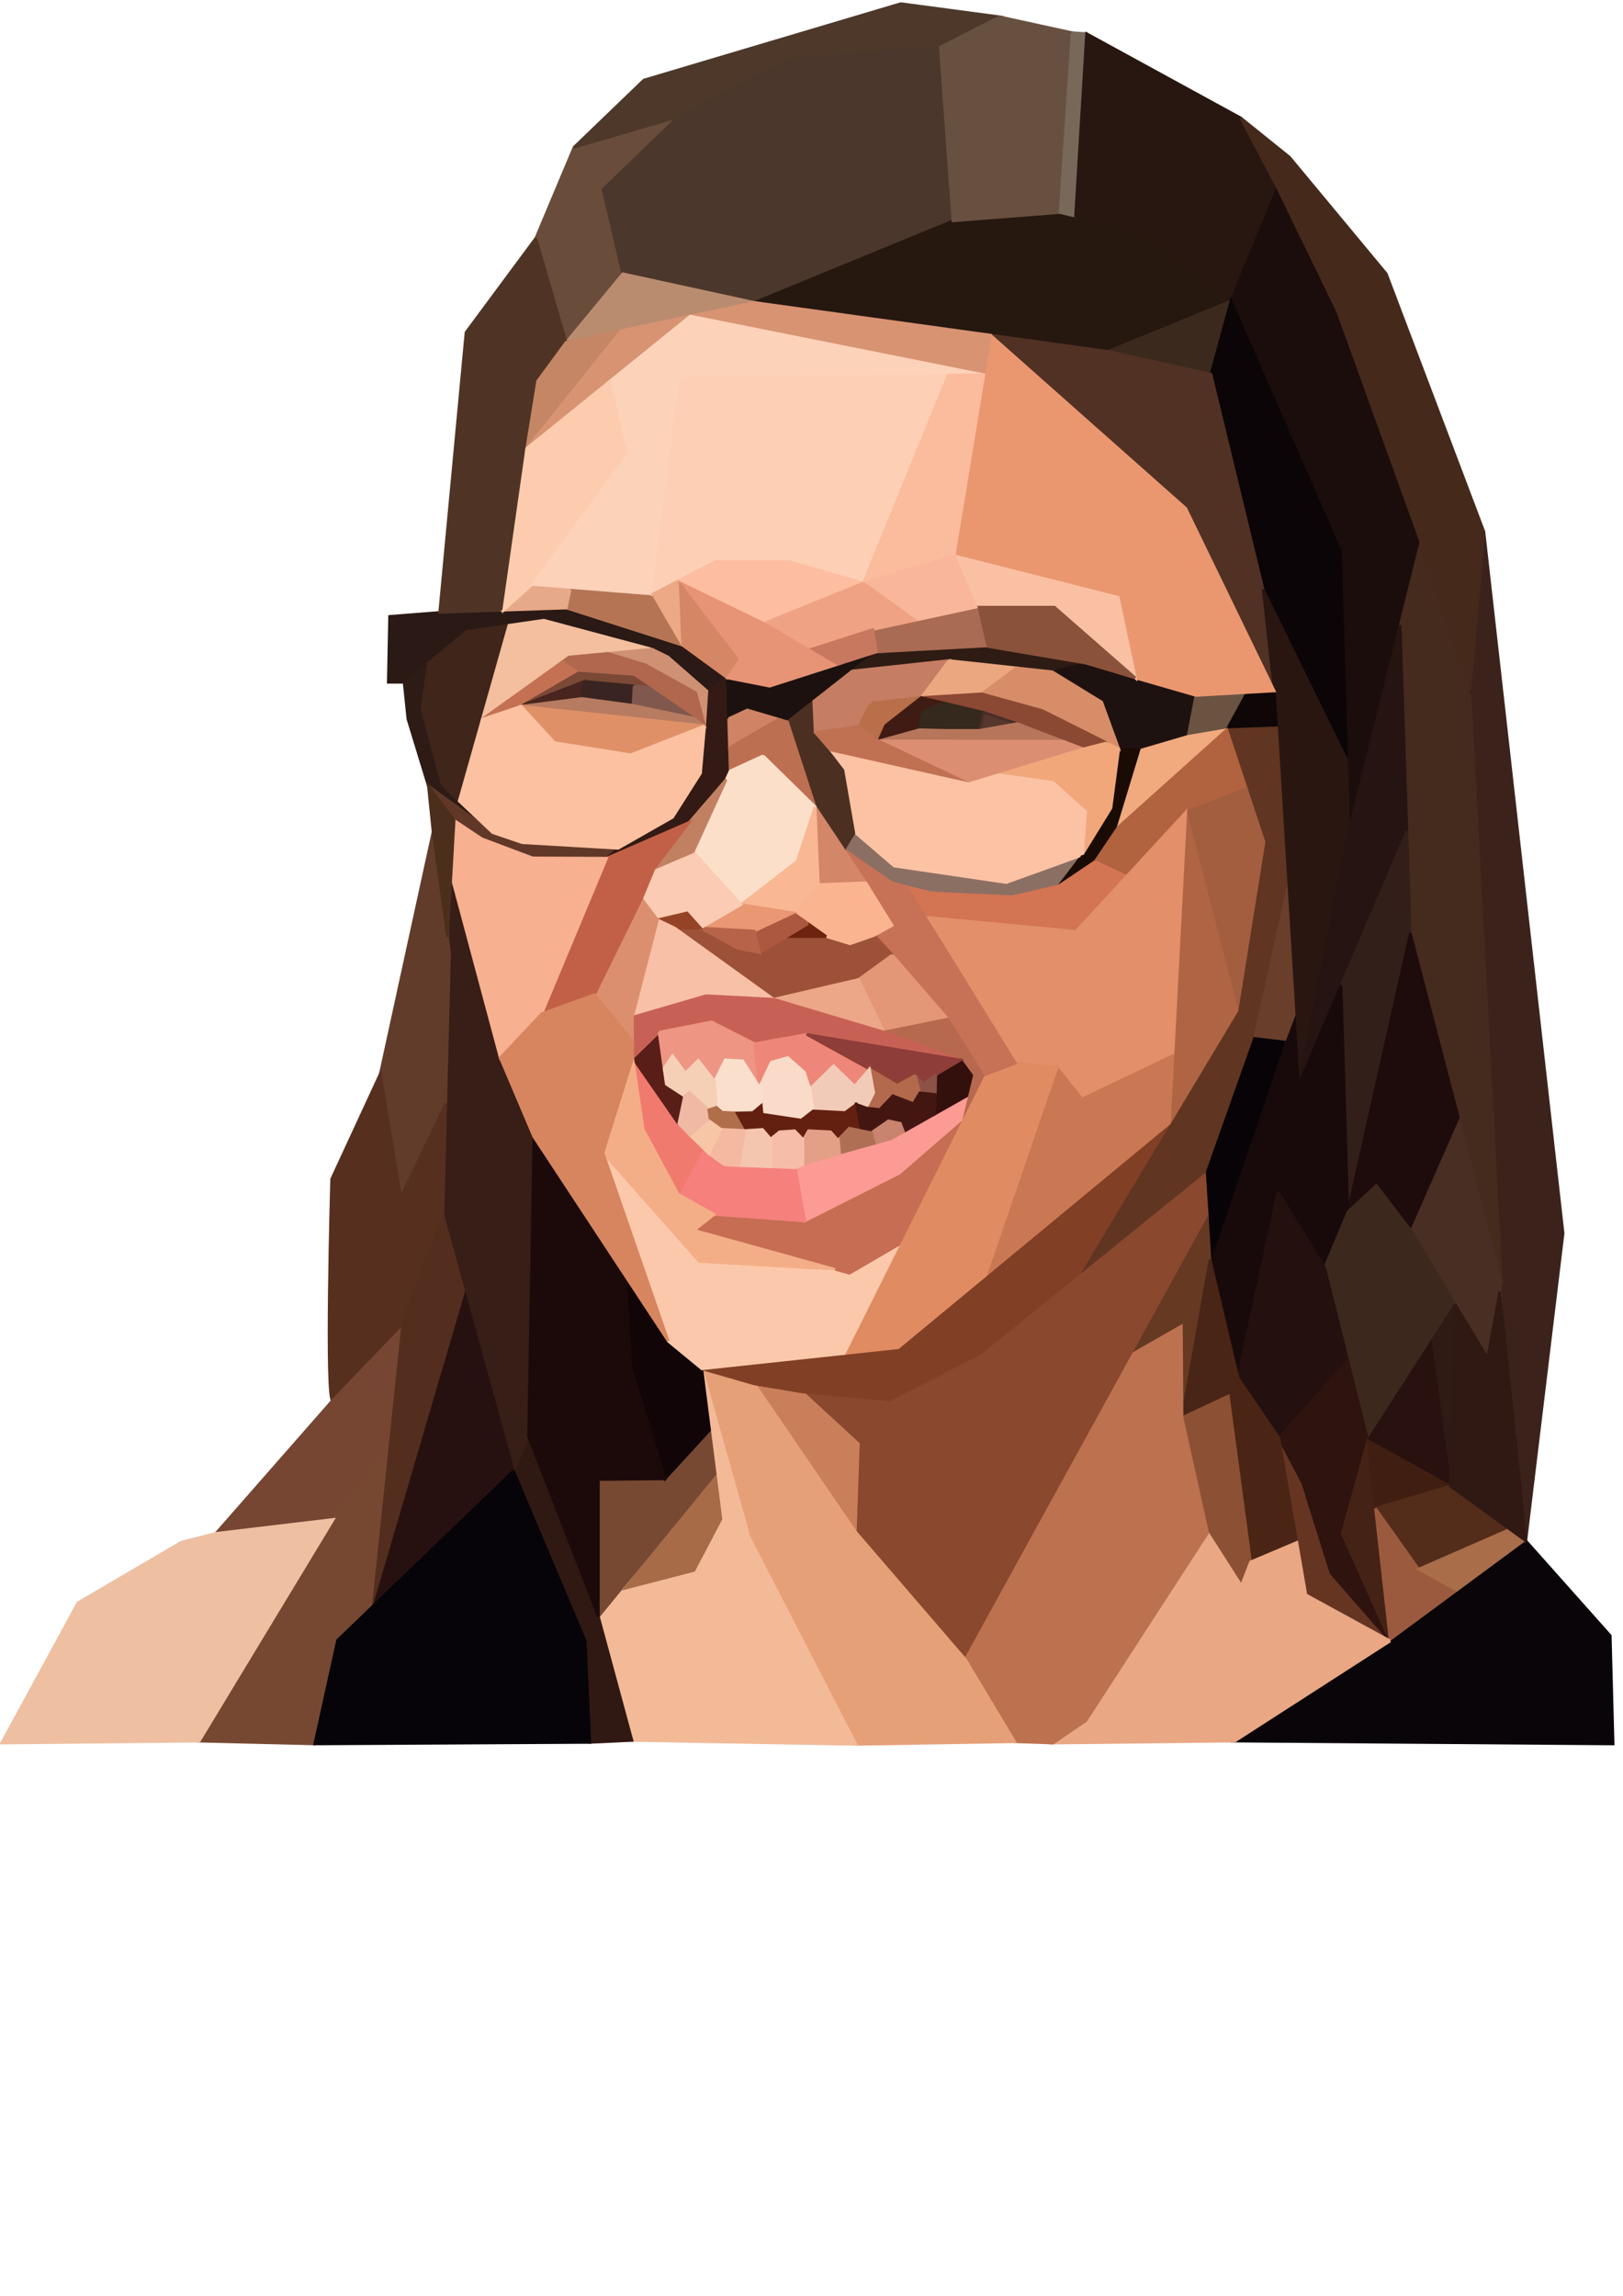 <svg xmlns="http://www.w3.org/2000/svg" width="210mm" height="297mm" viewBox="0 0 210 297"><g stroke-width=".265"><path d="M69.33 30.813l4.944-11.763 13.468-3.921-9.717 9.376 2.557 10.91-7.33 8.865z" fill="#694c3a" stroke="#694c3a" stroke-width=".341"/><path d="M74.274 19.05l9.036-8.694L116.552.468l12.786 1.705-7.671 3.92-19.094 1.535-14.831 7.501z" fill="#4d382a" stroke="#4d382a" stroke-width=".341"/><path d="M80.582 35.416l17.036 3.71 25.676-10.548-1.627-22.484-19.094 1.534-14.831 7.501-9.717 9.376z" fill="#4b372c" stroke="#4b372c" stroke-width=".341"/><path d="M97.618 39.125l45.746 6.329 15.912-6.51-11.572-8.86-10.548-2.591-13.862 1.085z" fill="#26170f" stroke="#26170f" stroke-width=".341"/><path d="M129.338 2.173l9.385 2.055-1.567 23.265-13.862 1.085-1.627-22.484z" fill="#685041" stroke="#685041" stroke-width=".341"/><path d="M138.723 4.228l-1.567 23.265 2.004.492 1.432-23.637-1.869-.12" fill="#77685a" stroke="#77685a" stroke-width=".341"/><path d="M140.592 4.348l19.95 10.91 4.761 9.04-6.027 14.646-11.572-8.86-8.544-2.1z" fill="#281610" stroke="#281610" stroke-width=".341"/><path d="M143.364 45.454l13.32 2.953 2.592-9.463-15.912 6.51" fill="#3b291e" stroke="#3b291e" stroke-width=".341"/><path d="M159.276 38.944l14.164 32.367 1.085 36.163 9.326-37.344-10.783-29.86-7.765-15.972z" fill="#1b0d0b" stroke="#1b0d0b" stroke-width=".341"/><path d="M159.276 38.944l14.164 32.367.81 26.995-10.815-22.053-6.75-27.846z" fill="#0b0507" stroke="#0b0507" stroke-width=".341"/><path d="M128.148 43.349l15.216 2.105 13.32 2.953 6.75 27.846 1.447 13.14-11.451-23.628z" fill="#513124" stroke="#513124" stroke-width=".341"/><path d="M97.618 39.125l-17.036-3.71-7.33 8.865 24.366-5.155" fill="#ba8c6f" stroke="#ba8c6f" stroke-width=".341"/><path d="M192.004 68.78l10.246 90.77-4.822 39.779-4.821-50.87-2.411-59.187z" fill="#3b231b" stroke="#3b231b" stroke-width=".341"/><path d="M164.881 89.392l-1.446-13.14 10.815 22.054.275 9.168-6.51 32.909z" fill="#291611" stroke="#291611" stroke-width=".341"/><path d="M183.85 70.13l6.393 20.31 4.023 75.524-11.785-45.23-1.319-39.838z" fill="#452a1e" stroke="#452a1e" stroke-width=".341"/><path d="M181.162 80.896l.882 26.635-14.028 32.852 6.509-32.91z" fill="#251411" stroke="#251411" stroke-width=".341"/><path d="M182.044 107.53l.437 13.204-8.077 36.043-.875-29.305 8.515-19.941" fill="#331f19" stroke="#331f19" stroke-width=".341"/><path d="M174.404 156.777l8.077-36.043 6.35 24.373-6.23 14.14-4.52-5.906-3.677 3.436" fill="#1e0b0b" stroke="#1e0b0b" stroke-width=".341"/><path d="M173.529 127.472l-5.513 12.91-.558-9.076-1.25 3.29-9.644 28.328 3.616 15.31 5.184-24.05 6.027 9.825 3.013-7.232z" fill="#180a0b" stroke="#180a0b" stroke-width=".341"/><path d="M188.832 145.107l5.434 20.857-1.78 9.738-9.885-16.454z" fill="#492e23" stroke="#492e23" stroke-width=".341"/><path d="M178.081 153.341l4.52 5.907 5.71 9.504-11.325 17.62-5.595-22.363 3.013-7.232z" fill="#3c281d" stroke="#3c281d" stroke-width=".341"/><path d="M188.31 168.752l-.67 23.501-2.527-18.526 3.198-4.975" fill="#2f1a15" stroke="#2f1a15" stroke-width=".341"/><path d="M165.364 154.185l6.027 9.824 2.996 11.974-8.908 10.048-5.299-7.797 5.184-24.05" fill="#24100f" stroke="#24100f" stroke-width=".341"/><path d="M176.986 186.372l8.127-12.645 2.528 18.526z" fill="#28110e" stroke="#28110e" stroke-width=".341"/><path d="M165.479 186.03l3.495 20.287 10.91 5.967-7.671-8.78-3.666-11.677-3.068-5.796" fill="#653522" stroke="#653522" stroke-width=".341"/><path d="M174.387 175.983l-8.908 10.048 3.068 5.796 3.666 11.678 7.671 8.78-6.222-13.895 3.324-12.018z" fill="#2f130e" stroke="#2f130e" stroke-width=".341"/><path d="M176.986 186.372l-3.324 12.018 6.222 13.894-2.898-25.912" fill="#442316" stroke="#442316" stroke-width=".341"/><path d="M176.986 186.372l10.655 5.881-9.676 2.875z" fill="#401e11" stroke="#401e11" stroke-width=".341"/><path d="M177.965 195.128l9.676-2.875 7.725 5.585-11.817 5.155-5.584-7.865" fill="#542d1a" stroke="#542d1a" stroke-width=".341"/><path d="M177.965 195.128l5.584 7.865 5.711 3.154-9.376 6.137-1.919-17.156" fill="#9b5a3e" stroke="#9b5a3e" stroke-width=".341"/><path d="M195.366 197.838l2.062 1.49-8.168 6.819-5.71-3.154z" fill="#a96d4a" stroke="#a96d4a" stroke-width=".341"/><path d="M197.428 199.329l10.925 12.273.37 14.008-48.955-.37 20.116-12.956" fill="#0a0509" stroke="#0a0509" stroke-width=".341"/><path d="M166.41 114.245l-4.426 20.047 4.156.504 1.318-3.49-1.052-17.114" fill="#693e2b" stroke="#693e2b" stroke-width=".341"/><path d="M161.984 134.292l-6.137 17.303.717 11.33 9.576-28.13-4.156-.503" fill="#080307" stroke="#080307" stroke-width=".341"/><path d="M156.564 162.924l5.25 39.132 5.99-2.532-2.325-13.493-5.299-7.797-3.616-15.31" fill="#4a2515" stroke="#4a2515" stroke-width=".341"/><path d="M155.847 151.595l-29.066 23.525-11.678 5.967-11.336-1.023s8.182 6.308 7.5 7.501c-.681 1.193-.596 10.57-.596 10.57l14.235 16.536 31.33-56.937z" fill="#8a482e" stroke="#8a482e" stroke-width=".341"/><path d="M156.235 157.734l.329 5.19-3.615 20.465-.085-11.849-6.158 3.513z" fill="#663922" stroke="#663922" stroke-width=".341"/><path d="M156.564 162.924l2.37 17.666-5.985 2.799 3.615-20.465" fill="#482516" stroke="#482516" stroke-width=".341"/><path d="M152.949 183.389s3.41 13.979 3.068 14.234c-.34.256 4.603 7.501 4.603 7.501l1.194-3.068-2.88-21.466-5.985 2.799" fill="#8c5134" stroke="#8c5134" stroke-width=".341"/><path d="M179.884 212.284l-10.91-5.967-1.17-6.793-5.99 2.532-1.194 3.068-4.361-6.82-15.755 24.294-4.262 2.898 23.526-.256 20.116-12.956" fill="#e9a784" stroke="#e9a784" stroke-width=".341"/><path d="M146.706 175.053l6.158-3.513.085 11.849 3.31 14.915-15.755 24.294-4.262 2.898-4.944-.17-6.392-10.655z" fill="#bc724e" stroke="#bc724e" stroke-width=".341"/><path d="M103.767 180.064l-6.137-1.023 13.04 19.094.398-11.36-7.301-6.71" fill="#ca7f5b" stroke="#ca7f5b" stroke-width=".341"/><path d="M97.63 179.041l-6.82-1.96 6.138 21.82 13.808 26.765 20.542-.34-6.392-10.655-14.235-16.536z" fill="#e6a078" stroke="#e6a078" stroke-width=".341"/><path d="M90.81 177.08l2.472 19.435-3.494 6.649-7.927 1.278-4.433 4.688 4.347 16.025 28.981.511-13.808-26.764-6.138-21.821" fill="#f3ba98" stroke="#f3ba98" stroke-width=".341"/><path d="M92.531 190.609l-11.636 14.854 8.893-2.3 3.494-6.648-.744-5.853" fill="#a76b48" stroke="#a76b48" stroke-width=".341"/><path d="M77.428 209.13V191.4l8.61-.084 5.781-6.306.719 5.652z" fill="#774933" stroke="#774933" stroke-width=".341"/><path d="M90.81 177.08l1.009 7.93-5.782 6.306s-3.75-12.275-4.262-13.724c-.511-1.449-.852-12.274-.852-12.274l5.54 8.183z" fill="#110507" stroke="#110507" stroke-width=".341"/><path d="M76.32 225.41l5.455-.255-4.347-16.025-9.035-23.27-1.96 4.433 9.29 21.991z" fill="#301912" stroke="#301912" stroke-width=".341"/><path d="M58.42 113.323c-.17 1.193 6.308 23.526 6.308 23.526l4.347 10.228-.682 38.783-1.96 4.433-9.121-33.073z" fill="#371e16" stroke="#371e16" stroke-width=".341"/><path d="M60.015 167.02l6.417 23.273-18.528 17.97 11.995-41.66" fill="#271110" stroke="#271110" stroke-width=".341"/><path d="M58.172 123.134l-2.139-15.522-6.819 31.282 2.643 16.025 5.82-12.182z" fill="#623c2a" stroke="#623c2a" stroke-width=".341"/><path d="M57.678 142.737l-.366 14.483s-6.052 16.707-6.649 17.133c-.596.427-6.563 5.967-7.586 6.82-1.023.852-.17-28.64-.17-28.64l6.307-13.639 2.643 16.025 5.82-12.182" fill="#572f1f" stroke="#572f1f" stroke-width=".341"/><path d="M57.312 157.22l2.703 9.8-12.111 41.243 3.776-36.088z" fill="#532e1e" stroke="#532e1e" stroke-width=".341"/><path d="M51.68 172.175l-8.667 9.01-15.07 17.18 15.188-1.809 6.978-9.366z" fill="#764632" stroke="#764632" stroke-width=".341"/><path d="M50.109 187.19l-2.205 21.073-4.23 3.936-2.953 13.409-14.948-.362 10.005-16.635 7.353-12.055 6.978-9.366" fill="#774831" stroke="#774831" stroke-width=".341"/><path d="M66.432 190.293l9.291 21.991.597 13.127-35.6.197 2.954-13.41 22.758-21.905" fill="#060409" stroke="#060409" stroke-width=".341"/><path d="M69.075 147.077l11.848 18.241.698 11.54 4.416 14.458-8.609.085v17.73l-9.035-23.27.682-38.784" fill="#1c0a0b" stroke="#1c0a0b" stroke-width=".341"/><path d="M188.31 168.752l4.176 6.95 1.567-8.571 3.375 32.198-9.787-7.076.67-23.501" fill="#301913" stroke="#301913" stroke-width=".341"/><path d="M160.542 15.257l4.761 9.041 7.765 15.973 10.783 29.86 6.345 19.14 1.808-20.492-12.631-33.363-12.53-15.087-6.301-5.072" fill="#452a1b" stroke="#452a1b" stroke-width=".341"/><path d="M43.131 196.556l-17.358 28.69-25.57.25 9.887-18.156 13.383-7.842 4.47-1.134z" fill="#eebfa1" stroke="#eebfa1" stroke-width=".341"/><path d="M56.886 79.228l-6.478.511-.17 8.524h2.045l4.603-9.035 16.382-.564 15.068 4.822 5.786 4.219-2.652 1.687-5.786-5.063-15.31-4.098-10.005 1.446-7.835 6.51 4.352-8.96" fill="#2a1915" stroke="#2a1915" stroke-width=".341"/><path d="M55.443 85.77l-.86 5.913 2.652 9.884 6.51 6.148-8.318-6.027-2.652-8.68-.492-4.745 3.931-3.134" fill="#2f1b15" stroke="#2f1b15" stroke-width=".341"/><path d="M55.427 101.688l3.334 4.432 3.58 2.387 6.563 2.472 9.59.043 1.491-1.279-12.402-.724-3.838-1.304z" fill="#613828" stroke="#613828" stroke-width=".341"/><path d="M94.122 87.705l.354 12.023-5.285 6.648-10.697 4.646 1.491-1.279 7.032-4.006s3.75-5.498 3.793-6.137c.043-.64.66-10.208.66-10.208l2.652-1.687" fill="#331a14" stroke="#331a14" stroke-width=".341"/><path d="M94.122 87.705l5.468 1.07 13.809-4.433-11.508 9.035-5.2-1.534-2.414 1.124z" fill="#1c110e" stroke="#1c110e" stroke-width=".341"/><path d="M113.399 84.342l14.064-.767 13.041 2.216-4.347 1.108-13.382-1.449L110.27 86.8l3.129-2.457" fill="#2e1b14" stroke="#2e1b14" stroke-width=".341"/><path d="M140.504 85.791l8.268 2.472 5.967 1.705-1.023 5.285s-8.268 2.557-8.609 2.301c-.341-.256-2.557-6.734-2.557-6.734l-6.393-3.92z" fill="#1e1211" stroke="#1e1211" stroke-width=".341"/><path d="M154.739 89.968l6.648-.426-2.642 4.858-5.029.853z" fill="#6b5341" stroke="#6b5341" stroke-width=".341"/><path d="M161.387 89.542l3.494-.15.293 4.76-6.429.248 2.642-4.858" fill="#0f0607" stroke="#0f0607" stroke-width=".341"/><path d="M105.412 90.613l.06 4.128s3.92 4.433 3.92 4.773c0 .341 1.45 8.354 1.45 8.354l-1.364 2.216-4.007-5.711-3.58-10.996 3.397-2.667" fill="#4b3022" stroke="#4b3022" stroke-width=".341"/><path d="M110.841 107.868l4.859 4.176 14.49 2.131s10.058-4.517 9.888-3.58c-.17.938-3.069 4.007-3.069 4.007s-5.455 1.193-6.137 1.449c-.682.255-8.012-.341-9.035-.341-1.023 0-6.478-1.535-6.478-1.535l-5.881-4.091 1.363-2.216" fill="#8c6f63" stroke="#8c6f63" stroke-width=".341"/><path d="M140.059 110.516s3.855-5.887 3.855-6.399c0-.511.846-7.242.846-7.242l2.966.133-3.045 10.007-2.984 4.433-4.688 3.154 3.071-4.024" fill="#1a0c04" stroke="#1a0c04" stroke-width=".341"/><path d="M128.148 43.349l25.282 22.416 11.451 23.627-10.142.576-7.836-2.264-2.222-10.437-21.224-5.37 4.691-28.548" fill="#ea9770" stroke="#ea9770" stroke-width=".341"/><path d="M69.33 30.813l-9.035 12.189-3.41 36.226 8.283-.285S69.245 49.82 69.5 49.395c.256-.427 3.75-5.115 3.75-5.115l-3.92-13.467" fill="#4f3426" stroke="#4f3426" stroke-width=".341"/><path d="M158.745 94.4l6.43-.247 1.234 20.092-4.425 20.047-6.137 17.303-16.16 13.08 20.373-33.936 3.495-21.819-4.81-14.52" fill="#603521" stroke="#603521" stroke-width=".341"/><path d="M158.745 94.4l-5.029.853-5.99 1.755-3.045 10.007L158.745 94.4" fill="#f1a97e" stroke="#f1a97e" stroke-width=".341"/><path d="M158.745 94.4l2.533 7.645-7.848 3.018-7.353 8.438-4.38-2.053 2.984-4.433z" fill="#b1623e" stroke="#b1623e" stroke-width=".341"/><path d="M146.903 87.704l-10.47-9.16h-10.126l-2.85-6.647 21.224 5.37z" fill="#fac0a3" stroke="#fac0a3" stroke-width=".341"/><path d="M146.903 87.704l-10.47-9.16h-10.126l1.156 5.031 13.041 2.216 6.4 1.913" fill="#8b523b" stroke="#8b523b" stroke-width=".341"/><path d="M126.307 78.543l-13.38 2.893.472 2.906 14.064-.767z" fill="#a96b53" stroke="#a96b53" stroke-width=".341"/><path d="M84.478 76.856l-10.715-.569-.495 2.377 15.068 4.822z" fill="#b57554" stroke="#b57554" stroke-width=".341"/><path d="M73.763 76.287l-4.901-.682-3.694 3.338 8.1-.28.495-2.376" fill="#e6a989" stroke="#e6a989" stroke-width=".341"/><path d="M80.151 42.82l-6.9 1.46-3.684 5.014-1.415 8.717 12.188-15.23" fill="#c58666" stroke="#c58666" stroke-width=".341"/><path d="M89.024 40.943l8.594-1.818 30.53 4.224-.843 5.131-38.208-7.552-8.757 1.853-12.188 15.23 21.169-17.13" fill="#d89373" stroke="#d89373" stroke-width=".341"/><path d="M78.896 49.317l2.453 9.369-12.487 16.92-3.694 3.337 2.984-20.932 10.994-8.897" fill="#fdccae" stroke="#fdccae" stroke-width=".341"/><path d="M89.32 40.88l-4.842 35.976-15.616-1.25 12.487-16.92-2.203-9.572 10.175-8.233 37.984 7.6-39.222.487 1.238-8.087" fill="#fcd2b9" stroke="#fcd2b9" stroke-width=".341"/><path d="M88.083 48.968l34.601-.43-10.97 26.885-9.636-2.786h-9.523l-8.077 4.219z" fill="#fdd0b5" stroke="#fdd0b5" stroke-width=".341"/><path d="M122.684 48.538l4.62-.058-3.847 23.417-11.744 3.526z" fill="#fbbb9d" stroke="#fbbb9d" stroke-width=".341"/><path d="M123.457 71.897l2.85 6.646-7.891 1.707-6.703-4.827 11.744-3.526" fill="#f9b69a" stroke="#f9b69a" stroke-width=".341"/><path d="M87.987 75.023l-3.509 1.833 3.858 6.63-.349-8.463" fill="#eda886" stroke="#eda886" stroke-width=".341"/><path d="M87.987 75.023l7.822 10.21-1.687 2.472-5.786-4.22-.349-8.462" fill="#d58664" stroke="#d58664" stroke-width=".341"/><path d="M87.987 75.023l11.258 5.449 9.226 5.452-8.881 2.85-5.468-1.07 1.687-2.47-7.822-10.211" fill="#e69475" stroke="#e69475" stroke-width=".341"/><path d="M87.987 75.023l4.568-2.386h9.523l9.635 2.786-12.468 5.049z" fill="#fdbda1" stroke="#fdbda1" stroke-width=".341"/><path d="M111.713 75.423l6.703 4.827-5.49 1.186-7.808 2.507-5.873-3.471 12.468-5.05" fill="#f0a384" stroke="#f0a384" stroke-width=".341"/><path d="M112.927 81.436l.472 2.906-4.928 1.582-3.353-1.981z" fill="#c7785e" stroke="#c7785e" stroke-width=".341"/><path d="M105.288 90.71l4.982-3.911 12.505-1.349-3.58 4.786s-5.907 0-6.389.603c-.482.602-1.687 3.134-1.687 3.134l-5.648.768z" fill="#c57d63" stroke="#c57d63" stroke-width=".341"/><path d="M122.775 85.45l8.766.95-4.51 3.354-7.836.482 3.58-4.786" fill="#eba77f" stroke="#eba77f" stroke-width=".341"/><path d="M131.54 86.4l4.617.5 6.393 3.92 2.21 6.055-9.894-4.951-7.836-2.17z" fill="#d78d68" stroke="#d78d68" stroke-width=".341"/><path d="M119.195 90.236l7.835-.482 7.836 2.17 8.347 4.176-3.05.772-11.379-4.347-9.589-2.289" fill="#8b4833" stroke="#8b4833" stroke-width=".341"/><path d="M112.74 90.928l6.455-.692-4.603 3.61-.895 2.003-2.578-1.876 1.525-2.904" fill="#b86f4a" stroke="#b86f4a" stroke-width=".341"/><path d="M113.697 95.85l5.242-1.45.469-2.344 2.588-1.151-2.8-.669-4.604 3.61-.895 2.003" fill="#401b14" stroke="#401b14" stroke-width=".341"/><path d="M121.996 90.905l5.329 1.272-.63 2.308h-4.517l-3.239-.085.469-2.344 2.588-1.151" fill="#35281c" stroke="#35281c" stroke-width=".341"/><path d="M127.325 92.177l4.288 1.429-4.917.88.629-2.31" fill="#57362d" stroke="#492e26" stroke-width=".341"/><path d="M131.613 93.606l-4.917.88h-4.246l-3.511-.086-5.242 1.45 23.895.04z" fill="#b7765b" stroke="#b7765b" stroke-width=".341"/><path d="M113.697 95.85l23.895.04 2.571.982-14.82 4.514-11.646-5.537" fill="#dc8e72" stroke="#dc8e72" stroke-width=".341"/><path d="M105.471 94.741l5.648-.768 2.578 1.876 11.646 5.537-17.53-3.935-2.342-2.71" fill="#bf7152" stroke="#bf7152" stroke-width=".341"/><path d="M143.213 96.1l1.547.775-1.009 7.658-3.692 5.983.412-5.513-4.219-3.797-7.06-.992 10.971-3.342 3.05-.772" fill="#f1a77a" stroke="#f1a77a" stroke-width=".341"/><path d="M107.814 97.45l1.579 2.072 1.448 8.346 4.859 4.176 14.49 2.131s9.911-3.536 9.89-3.597c-.021-.062.391-5.575.391-5.575l-4.219-3.797-7.06-.992-3.85 1.172z" fill="#fcc2a4" stroke="#fcc2a4" stroke-width=".341"/><path d="M60.37 81.677l5.474-.791-6.435 22.734-2.174-2.053-2.652-9.884.86-5.913z" fill="#3f251a" stroke="#3f251a" stroke-width=".341"/><path d="M84.394 83.984L73.63 84.992 62.404 93.04l3.44-12.153 4.53-.655 13.813 3.698" fill="#f3bf9e" stroke="#f3bf9e" stroke-width=".341"/><path d="M78.488 84.537l5.906-.553 2.036.999 5.04 4.41-.29 4.506s-1.137-4.4-1.265-4.57c-.127-.17-6.392-3.325-6.392-3.325l-4.858-1.483" fill="#cf9173" stroke="#cf9173" stroke-width=".341"/><path d="M72.764 85.613l.865-.62 5.036-.472 4.858 1.483 6.494 3.604 1.162 4.29-9.233-6.317-7.118-.511z" fill="#b0674e" stroke="#b0674e" stroke-width=".341"/><path d="M74.828 87.07l-8.097 4.688-4.327 1.28 10.36-7.425z" fill="#c47153" stroke="#c47153" stroke-width=".341"/><path d="M67.42 91.359l7.408-4.29 7.118.512 1.943 1.33-8.25-.776-7.875 3.025" fill="#7b4936" stroke="#7b4936" stroke-width=".341"/><path d="M67.764 91.16l7.533-.809.341-2.216-7.874 3.025" fill="#48251e" stroke="#48251e" stroke-width=".341"/><path d="M75.638 88.135l6.405.602-.14 2.51-6.606-.896.341-2.216" fill="#3a2421" stroke="#3a2421" stroke-width=".341"/><path d="M82.043 88.737l1.846.174 5.81 3.974-7.796-1.639.14-2.509" fill="#80584d" stroke="#80584d" stroke-width=".341"/><path d="M67.42 91.359l7.877-1.008 6.606.895 7.795 1.64 1.481 1.013-23.76-2.54" fill="#b77b61" stroke="#b77b61" stroke-width=".341"/><path d="M67.42 91.359l23.76 2.54-9.575 3.74s-8.865-1.108-9.973-1.62c-1.108-.51-4.212-4.66-4.212-4.66z" fill="#df9066" stroke="#df9066" stroke-width=".341"/><path d="M91.18 93.899l-.535 6.13-3.628 5.708-7.032 4.006-12.402-.724-3.838-1.304-4.336-4.095 2.995-10.581 5.016-1.68 4.336 4.71 9.849 1.57 9.574-3.74" fill="#fcc1a1" stroke="#fcc1a1" stroke-width=".341"/><path d="M94.277 92.967l2.415-1.124 4.028 1.189-6.332 3.717-.111-3.782" fill="#cf8565" stroke="#cf8565" stroke-width=".341"/><path d="M100.72 93.032l1.171.345 3.58 10.996-6.733-6.606-4.262 1.96-.088-2.978z" fill="#bd6f51" stroke="#bd6f51" stroke-width=".341"/><path d="M153.43 105.063l7.848-3.018 2.277 6.875-3.495 21.819z" fill="#a35e3f" stroke="#a35e3f" stroke-width=".341"/><path d="M153.43 105.063l6.63 25.676-8.748 14.572 2.118-40.248" fill="#af6543" stroke="#af6543" stroke-width=".341"/><path d="M151.312 145.31l-35.1 29.043-25.402 2.728 6.82 1.96 6.137 1.023 11.336 1.023 11.678-5.967 12.906-10.445 11.625-19.364" fill="#813f25" stroke="#813f25" stroke-width=".341"/><path d="M141.697 111.448l4.38 2.053-6.872 6.992-19.046-1.808-2.853-3.98s2.828.712 3.187.787c.358.074 10.543.505 10.543.505l5.973-1.395 4.688-3.154" fill="#d37453" stroke="#d37453" stroke-width=".341"/><path d="M120.16 118.685l19.045 1.808 14.225-15.43-1.658 31.493-11.765 5.607-3.253-4.036-5.37-.596z" fill="#e28f6a" stroke="#e28f6a" stroke-width=".341"/><path d="M136.754 138.127l3.253 4.036 11.765-5.607-.46 8.755-23.783 19.678z" fill="#ca7853" stroke="#ca7853" stroke-width=".341"/><path d="M131.384 137.53l5.37.597-9.225 26.862-11.318 9.364-6.973.75 17.97-35.953c.17-.34 4.176-1.62 4.176-1.62z" fill="#e18b62" stroke="#e18b62" stroke-width=".341"/><path d="M117.306 114.705l-1.947-.53-5.881-4.091 5.966 9.632-2.301 1.278 8.694 9.547 5.374 8.602 4.173-1.612z" fill="#c77257" stroke="#c77257" stroke-width=".341"/><path d="M113.143 120.994l-3.154 1.109-3.069-.938h-5.029s-3.41 2.13-3.75 2.13c-.341 0-2.642-.596-2.642-.596l-4.859-2.642h-3.324l12.785 9.205 10.996-2.557 4.362-3.167-2.316-2.544" fill="#9c5138" stroke="#9c5138" stroke-width=".341"/><path d="M90.81 177.08l-4.347-3.58-8.438-24.377 12.445 14.064 19.434 1.534 6.379-3.714-7.045 14.095z" fill="#fcc8ab" stroke="#fcc8ab" stroke-width=".341"/><path d="M105.471 104.373l.427 10.058 6.128-.234-6.555-9.824" fill="#d38668" stroke="#d38668" stroke-width=".341"/><path d="M105.898 114.431l-3.282 3.665 4.304 3.069 3.069.938 3.154-1.109 2.301-1.278-3.418-5.519z" fill="#fab490" stroke="#fab490" stroke-width=".341"/><path d="M98.738 97.767l-4.262 1.96-4.774 10.442 6.18 6.862 7.245-5.583 2.344-7.075-6.733-6.606" fill="#fcdfc9" stroke="#fcdfc9" stroke-width=".341"/><path d="M105.471 104.373l.427 10.058-3.282 3.665-6.734-1.065 7.245-5.583 2.344-7.075" fill="#f9b793" stroke="#f9b793" stroke-width=".341"/><path d="M106.92 121.165l-2.348-1.674-2.68 1.674h5.028" fill="#6e230f" stroke="#6e230f" stroke-width=".341"/><path d="M104.572 119.491l-1.956-1.395s-5.03 2.089-5.03 2.387c0 .298.732 2.758.732 2.758l6.254-3.75" fill="#ac573f" stroke="#ac573f" stroke-width=".341"/><path d="M95.882 117.03l6.734 1.066-5.01 2.347-6.966-.386z" fill="#ea9773" stroke="#ea9773" stroke-width=".341"/><path d="M97.607 120.443l.71 2.798-2.818-.542-4.859-2.642z" fill="#b66349" stroke="#b66349" stroke-width=".341"/><path d="M89.702 110.17l-5.071 2.173-1.62 3.92s1.194 2.856 1.833 2.77c.64-.084 4.049-.937 4.049-.937l1.747 1.96 5.242-3.025-6.18-6.862" fill="#fbcbb3" stroke="#fbcbb3" stroke-width=".341"/><path d="M93.905 100.976l-4.203 9.193-5.071 2.174 4.56-5.967 4.789-5.564" fill="#c28062" stroke="#c28062" stroke-width=".341"/><path d="M85.084 118.993l3.809-.897 1.747 1.96h-3.324l-2.243-1.061" fill="#954327" stroke="#954327" stroke-width=".341"/><path d="M85.073 118.995l-3.247 12.588 9.523-2.773 8.752.452-12.785-9.205-2.232-1.064" fill="#f8c0a6" stroke="#f8c0a6" stroke-width=".341"/><path d="M115.46 123.538l-4.363 3.167 3.276 6.807 8.27-1.68-7.184-8.294" fill="#e39776" stroke="#e39776" stroke-width=".341"/><path d="M111.097 126.705l-10.996 2.557 14.272 4.25z" fill="#eca788" stroke="#eca788" stroke-width=".341"/><path d="M114.373 133.512l8.27-1.68 4.568 7.311-2.846 5.693 1.37-5.72s-1.537-2.26-1.778-2.29c-.241-.03-9.584-3.314-9.584-3.314" fill="#b6694e" stroke="#b6694e" stroke-width=".341"/><path d="M124.365 144.836l-8.003 6.938-12.235 6.178-11.723-.844-2.592 2.05 20.092 5.563 6.379-3.714 8.082-16.171" fill="#c66d53" stroke="#c66d53" stroke-width=".341"/><path d="M125.098 141.774l-9.824 5.559s-12.7 3.41-12.445 3.836c.256.426 1.298 6.783 1.298 6.783l12.235-6.178 8.003-6.938z" fill="#fc9b94" stroke="#fc9b94" stroke-width=".341"/><path d="M104.127 157.952l-11.723-.844-4.662-2.615 3.154-5.967s2.472 2.216 3.068 2.216c.597 0 8.94.327 8.94.327z" fill="#f6807c" stroke="#f6807c" stroke-width=".341"/><path d="M90.896 148.526s-3.665-3.75-4.006-4.176c-.341-.427-5.03-7.501-5.03-7.501s1.194 9.035 1.45 9.546c.255.512 4.432 8.098 4.432 8.098l1.162-2.198z" fill="#f17a6f" stroke="#f17a6f" stroke-width=".341"/><path d="M85.27 133.524l.938 6.734s3.068 1.534 2.557 2.131c-.512.597-1.142 2.755-1.142 2.755l-5.762-8.295z" fill="#5a1e19" stroke="#5a1e19" stroke-width=".341"/><path d="M81.826 131.583l.035 5.266 3.409-3.325 6.803-1.338 5.545 2.832 6.75-1.205 19.916 3.321-9.91-3.622-14.273-4.25-8.752-.452z" fill="#c86155" stroke="#c86155" stroke-width=".341"/><path d="M85.27 133.524l6.803-1.338 5.545 2.832.65 5.624-2.173-3.41-2.259-.128-1.363 2.77-2.131-2.727-1.662 1.662-1.663-2.259-1.097 1.642-.65-4.668" fill="#ee9584" stroke="#ee9584" stroke-width=".341"/><path d="M97.618 135.018l.65 5.624 1.535-3.24 2.131-.596s1.321 1.15 1.833 1.492c.511.34 1.023 2.557 1.023 2.557l3.068-2.983 2.728 2.642 1.918-2.216-8.136-4.485-6.75 1.205" fill="#ee8779" stroke="#ee8779" stroke-width=".341"/><path d="M121.086 139.028l3.198-1.894 1.45 1.983-.636 2.657-4.148 2.347z" fill="#34100d" stroke="#34100d" stroke-width=".341"/><path d="M124.284 137.134l-19.916-3.321 8.136 4.485 3.58 2.088 2.344-1.279 1.022 1.151 1.636-1.23z" fill="#8e3d38" stroke="#8e3d38" stroke-width=".341"/><path d="M121.086 139.028l-.068 2.558-1.994-.22-.596-2.259 1.022 1.151 1.636-1.23" fill="#8c5147" stroke="#8c5147" stroke-width=".341"/><path d="M118.428 139.107l.596 2.26-.852 1.406-2.643-1.023-1.704 1.79-1.748-.213.98-1.96-.553-3.07 3.58 2.089 2.344-1.279" fill="#b3694b" stroke="#b3694b" stroke-width=".341"/><path d="M112.504 138.298l.554 3.068-.98 1.96-1.28-.468-1.448 1.065-4.134-.213-.426-2.855 3.068-2.983 2.728 2.642z" fill="#f1cbb7" stroke="#f1cbb7" stroke-width=".341"/><path d="M101.934 136.806l2.137 1.892.719 2.157.426 2.855-1.535 1.194-5.071-.768-.341-3.494 1.534-3.24z" fill="#fadbca" stroke="#fadbca" stroke-width=".341"/><path d="M98.269 140.642l-2.174-3.41-2.259-.128-1.363 2.77.213 3.367.767.64s3.793.255 3.963.042c.17-.213 1.084-.909 1.084-.909z" fill="#fae0cc" stroke="#fae0cc" stroke-width=".341"/><path d="M90.342 137.147l2.13 2.728.214 3.366-.975.336-2.532-2.26-.606.479-2.365-1.538-.288-2.066 1.097-1.642 1.663 2.26z" fill="#f6d0b6" stroke="#f6d0b6" stroke-width=".341"/><path d="M117.203 146.241l-.449-1.217-1.868-.392s-2.26 1.416-2.23 1.537c.03.12.467 1.75.467 1.75l2.15-.586z" fill="#c8846e" stroke="#c8846e" stroke-width=".341"/><path d="M112.655 146.166l-2.893-.6-1.326 1.416.207 2.2 4.48-1.263z" fill="#af6f55" stroke="#af6f55" stroke-width=".341"/><path d="M108.436 146.982l-.813-.904s-3.074-.331-3.164-.21c-.09.12-.543.723-.573.843-.03.12.004 3.943.004 3.943l4.753-1.473-.207-2.199" fill="#e4a086" stroke="#e4a086" stroke-width=".341"/><path d="M103.878 146.887l-.921-.96s-2.046.063-2.152.106c-.107.043-1.045.831-1.045.831l.012 4.084 3.133.121.985-.415z" fill="#f6bea9" stroke="#f6bea9" stroke-width=".341"/><path d="M99.76 146.864l-.958-1.108-2.366.15-.817 4.888 4.153.154-.012-4.084" fill="#f5c6af" stroke="#f5c6af" stroke-width=".341"/><path d="M96.436 145.905l-3.026-.149-1.681 3.488s1.866 1.385 1.998 1.433c.13.048 1.892.117 1.892.117l.817-4.889h0" fill="#f4baa1" stroke="#f4baa1" stroke-width=".341"/><path d="M93.41 145.756c-.83-.384-1.555-1.108-1.555-1.108l-2.62 2.17 2.494 2.426z" fill="#f6c6a6" stroke="#f6c6a6" stroke-width=".341"/><path d="M91.71 143.577l.145 1.07-2.62 2.171-1.408-1.46.746-3.562.606-.48z" fill="#efb9a3" stroke="#efb9a3" stroke-width=".341"/><path d="M92.686 143.241l-.975.336.144 1.07 1.555 1.109 3.026.15-1.08-1.925-1.903-.1z" fill="#b16e4b" stroke="#b16e4b" stroke-width=".341"/><path d="M95.356 143.981l2.058-.055 1.086-.912.11 1.122 5.071.768 1.535-1.194 4.134.213 1.449-1.065.623 3.052-1.66-.344-1.325 1.416-.814-.904-3.204-.158-.541.967-.921-.96-2.234.158-.962.78-.96-1.109-2.365.15z" fill="#632010" stroke="#632010" stroke-width=".341"/><path d="M110.799 142.858l.623 3.052 1.233.256 2.23-1.534 1.87.392.448 1.217 3.747-2.12.068-2.535-1.994-.22-.852 1.407-2.642-1.023-1.705 1.79-1.748-.213z" fill="#431612" stroke="#431612" stroke-width=".341"/><path d="M83.011 116.264l-6.094 12.402 4.93 5.965-.02-3.048 3.246-12.588z" fill="#dc8f6f" stroke="#dc8f6f" stroke-width=".341"/><path d="M89.191 106.376l-10.697 4.646-8.396 20.116 6.819-2.472 6.094-12.402 1.62-3.921z" fill="#c26047" stroke="#c26047" stroke-width=".341"/><path d="M81.86 136.849l-3.835 12.274 12.445 14.064 17.57 1.018-18.228-5.048 2.592-2.049-4.662-2.615-4.515-8.394-1.366-9.25" fill="#f4ae87" stroke="#f4ae87" stroke-width=".341"/><path d="M78.494 111.022l-9.59-.043-6.563-2.472-3.58-2.387-.34 7.203 6.307 23.526 5.37-5.711z" fill="#f7b090" stroke="#f7b090" stroke-width=".341"/><path d="M76.917 128.666l4.93 5.965.014 2.218-3.836 12.274 8.438 24.378-17.388-26.424-4.347-10.228 5.37-5.711z" fill="#d7855f" stroke="#d7855f" stroke-width=".341"/><path d="M58.761 106.12l-.859 15.052-1.869-13.56-.606-5.924z" fill="#4c2e1d" stroke="#4c2e1d" stroke-width=".341"/></g></svg>
